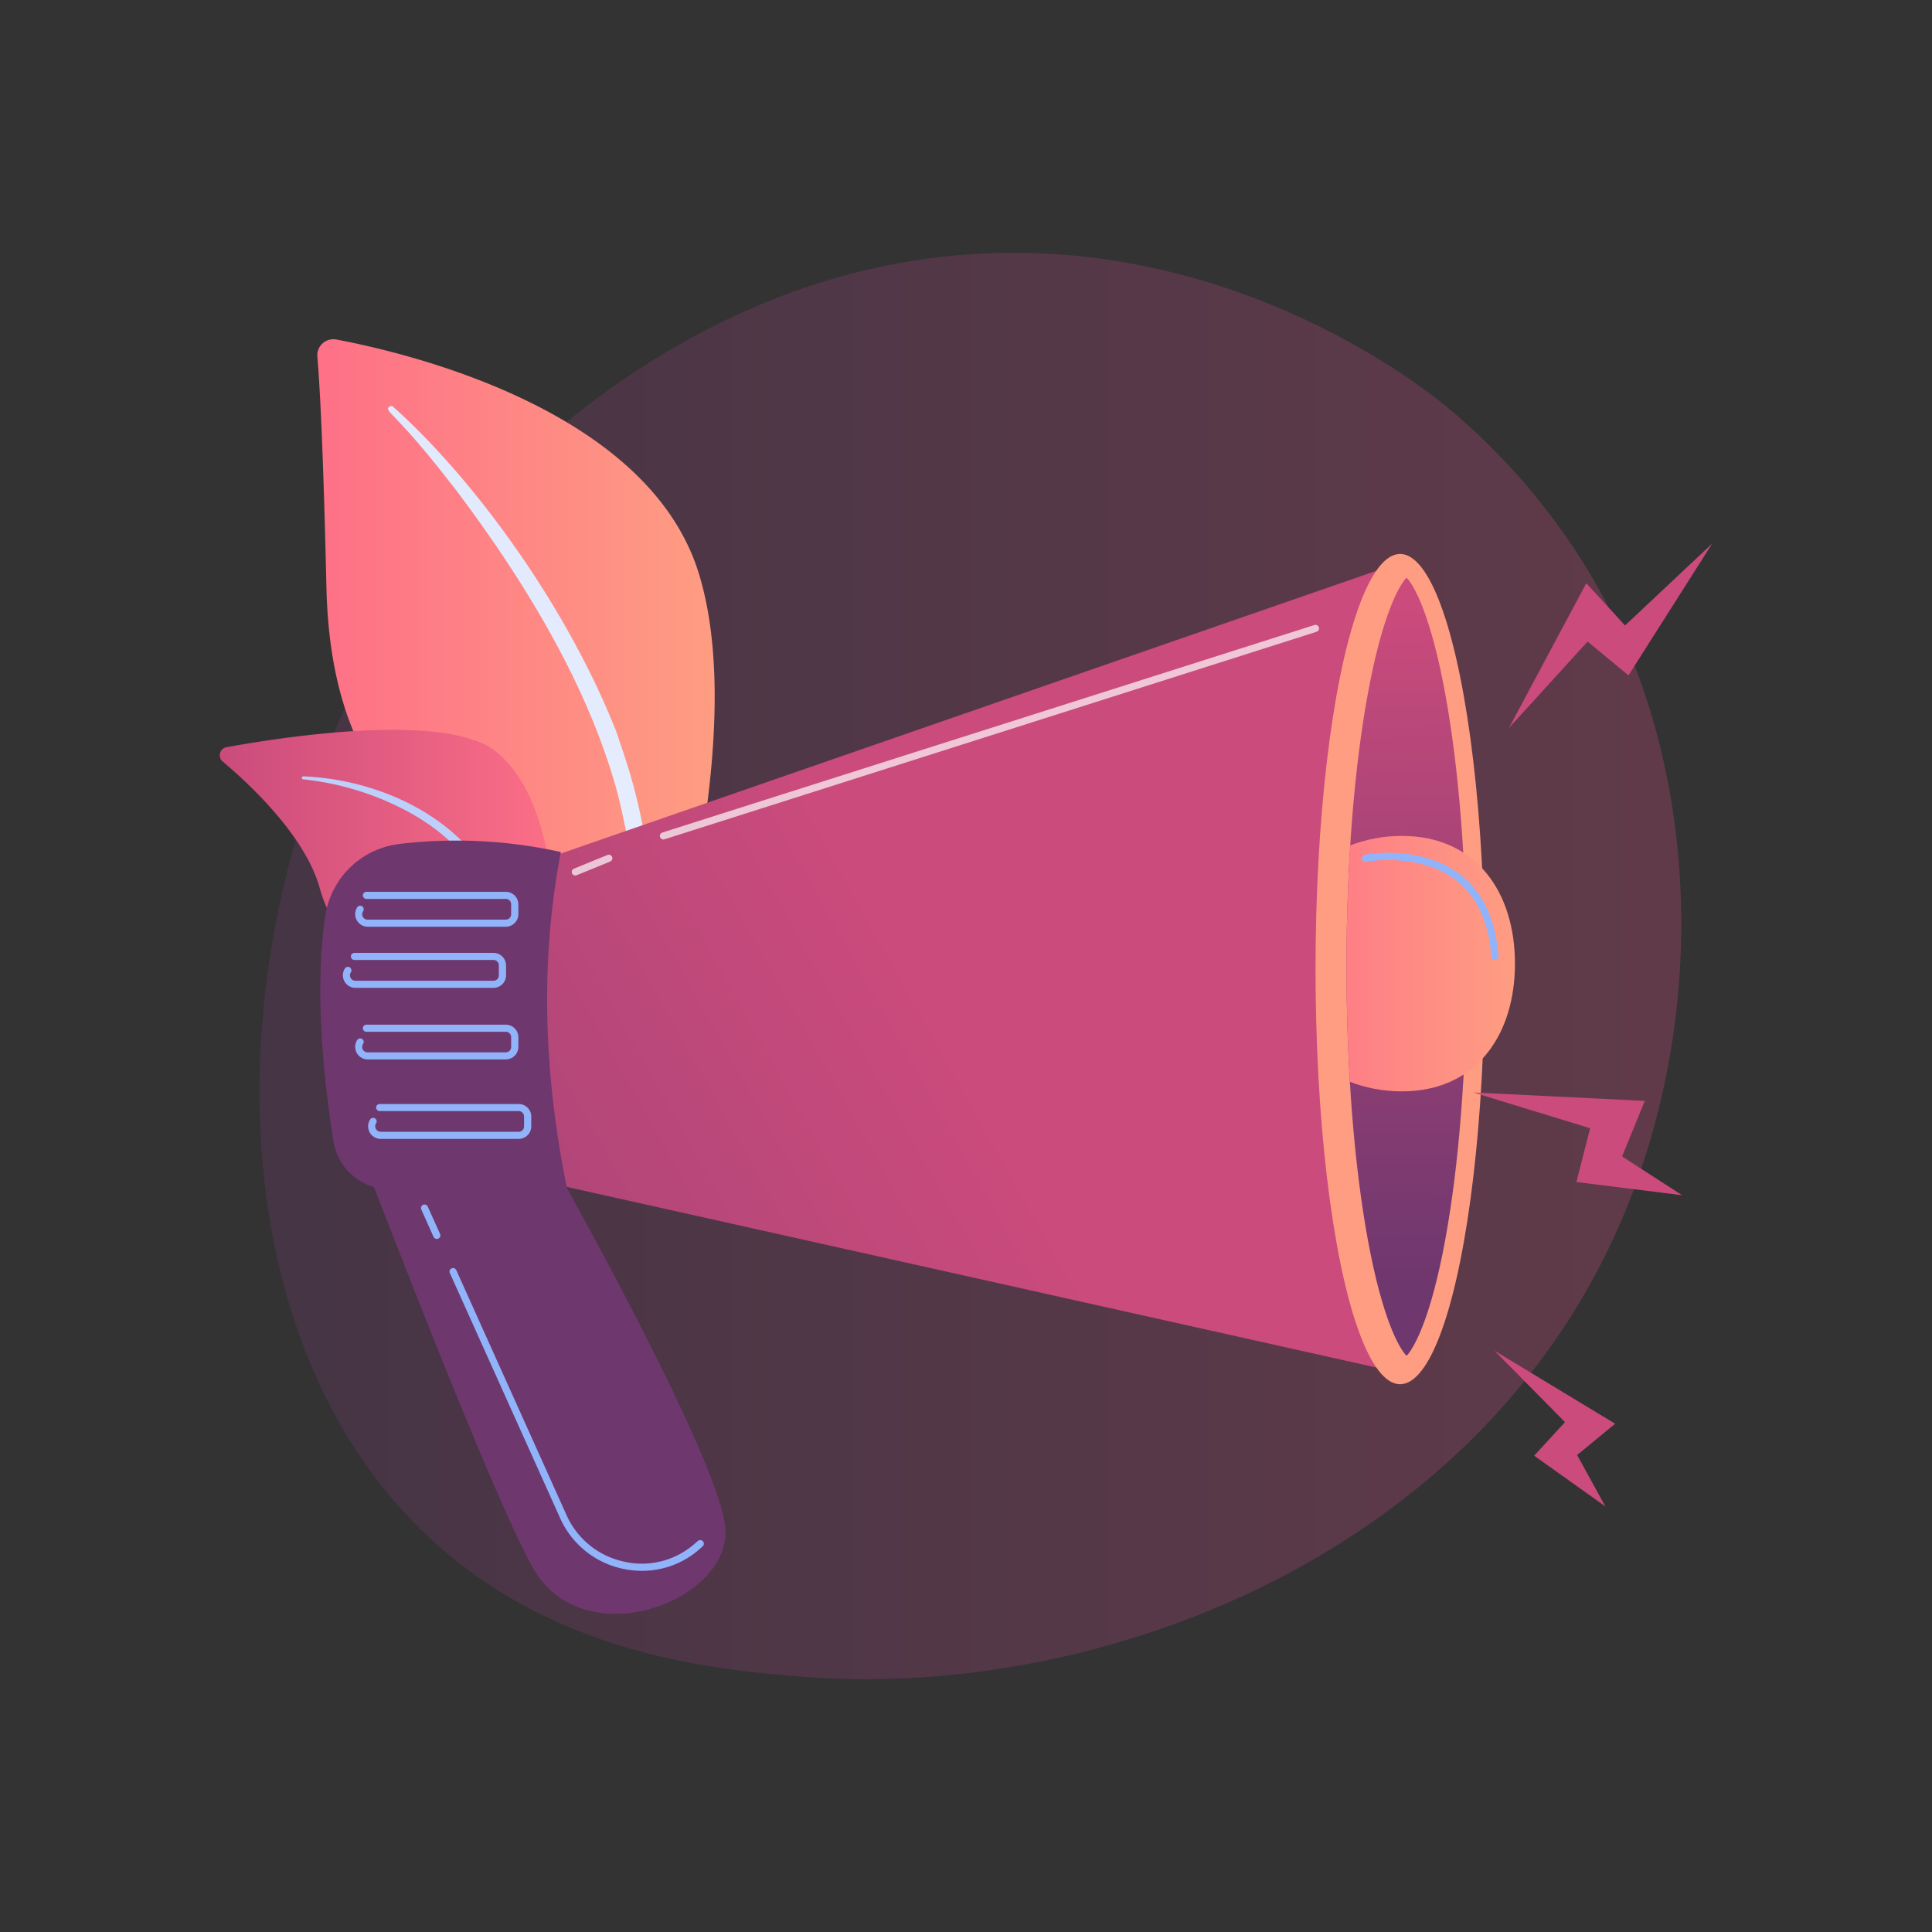 <svg id="Layer_1" data-name="Layer 1" xmlns="http://www.w3.org/2000/svg" xmlns:xlink="http://www.w3.org/1999/xlink" viewBox="0 0 720 720"><rect x="0" y="0" width="720" height="720" fill="#333333" stroke="none"/><defs><style>.cls-1{fill:none;}.cls-2{opacity:0.3;fill:url(#Degradado_sin_nombre_8);}.cls-3{fill:url(#Degradado_sin_nombre_13);}.cls-4{fill:url(#linear-gradient);}.cls-5{fill:url(#Degradado_sin_nombre_11);}.cls-6{fill:#bdd0fb;}.cls-7{fill:#6e376e;}.cls-8{fill:url(#Degradado_sin_nombre_8-2);}.cls-9{fill:url(#Degradado_sin_nombre_13-2);}.cls-10{fill:url(#Degradado_sin_nombre_8-3);}.cls-11{clip-path:url(#clip-path);}.cls-12{fill:url(#Degradado_sin_nombre_13-3);}.cls-13{fill:#91b3fa;}.cls-14{fill:#fff;opacity:0.69;}.cls-15{fill:#ca4b7c;}</style><linearGradient id="Degradado_sin_nombre_8" x1="96.7" y1="360" x2="626.55" y2="360" gradientUnits="userSpaceOnUse"><stop offset="0" stop-color="#6e376e"/><stop offset="1" stop-color="#ca4b7c"/></linearGradient><linearGradient id="Degradado_sin_nombre_13" x1="118.24" y1="271.28" x2="266.36" y2="271.28" gradientUnits="userSpaceOnUse"><stop offset="0" stop-color="#fe7087"/><stop offset="1" stop-color="#fe9d82"/></linearGradient><linearGradient id="linear-gradient" x1="334.19" y1="45.74" x2="143.96" y2="352.11" gradientUnits="userSpaceOnUse"><stop offset="0" stop-color="#dae3fe"/><stop offset="1" stop-color="#e9effd"/></linearGradient><linearGradient id="Degradado_sin_nombre_11" x1="81.91" y1="328.66" x2="211.32" y2="328.66" gradientUnits="userSpaceOnUse"><stop offset="0" stop-color="#ca4b7c"/><stop offset="1" stop-color="#fe7087"/></linearGradient><linearGradient id="Degradado_sin_nombre_8-2" x1="-139.01" y1="695.41" x2="365.56" y2="412.42" xlink:href="#Degradado_sin_nombre_8"/><linearGradient id="Degradado_sin_nombre_13-2" x1="972.66" y1="201.55" x2="746.38" y2="281.64" xlink:href="#Degradado_sin_nombre_13"/><linearGradient id="Degradado_sin_nombre_8-3" x1="526.4" y1="478.02" x2="521.67" y2="227.1" xlink:href="#Degradado_sin_nombre_8"/><clipPath id="clip-path"><path class="cls-1" d="M524.18,505.28c-2.85-2.9-9.06-14.08-14.38-43-5.14-27.94-8-64.17-8-102s2.83-74.09,8-102c5.32-28.91,11.53-40.09,14.38-43,2.85,2.89,9.05,14.07,14.37,43,5.15,27.93,45.73,64.17,45.73,102s-40.58,74.09-45.73,102C533.23,491.2,527,502.38,524.18,505.28Z"/></clipPath><linearGradient id="Degradado_sin_nombre_13-3" x1="471.64" y1="359.12" x2="564.58" y2="359.12" xlink:href="#Degradado_sin_nombre_13"/></defs><title>vector [Recovered]</title><path class="cls-2" d="M604.34,454.63C550.66,580.09,409,634,298,624.79c-30.31-2.51-91.3-7.56-138.92-52.59C67.59,485.72,81.68,305,169.22,198.52,180.49,184.82,258.53,93,380.13,94.22c89,.9,151.53,51.19,159.12,57.46a245.09,245.09,0,0,1,49.86,56.56C633.94,278.35,637.88,376.23,604.34,454.63Z"/><path class="cls-3" d="M235.18,416.18s1.5-62.86-27.46-79.69-84-27.34-86.07-117.61c-1.21-52.85-2.51-75.95-3.39-86a6,6,0,0,1,7-6.37c27.42,5.16,116.51,26.43,135.18,87.23C282.61,285.8,235.18,416.18,235.18,416.18Z"/><path class="cls-4" d="M146.5,151.59C176.6,178.44,211.41,226,230,273.47c2.38,7.83,9.34,24.48,12.37,54.07,2.7,24.67,1.36,50.75-1.92,68a2,2,0,0,1-2.35,1.6,2.06,2.06,0,0,1-1.61-2.31,275.92,275.92,0,0,0-6.38-99.32c-11-40.66-35.39-80.09-60.65-113.53l-2.6-3.29c-19.58-25.14-23.7-25.33-21.87-27.08A1.15,1.15,0,0,1,146.5,151.59Z"/><path class="cls-5" d="M207.18,337.12C204.35,318,201,293.76,185.3,280.46c-18.29-15.5-80.52-5.71-100.88-2A3.05,3.05,0,0,0,83,283.81c9.76,8.2,30.65,27.54,36.1,47,5,17.85,18.74,31.92,35.07,40.07,8.9,4.44,15.63,3.79,24.81,5.36,11.11,1.9,20.88,8.51,32.33,9.06C211.47,369.09,209.58,353.21,207.18,337.12Z"/><path class="cls-6" d="M113.06,289.32c26,1.09,53.86,12.94,68,35.17l1.34,2.12c3.08,5,20.57,40.33,30.28,69.64a.71.71,0,0,1-.44.89.73.73,0,0,1-.88-.42c-6.76-16.56-16.48-37.55-24.22-53.25-8.3-17.13-14.1-28.73-33-39.84A105.43,105.43,0,0,0,113,290.44a.56.56,0,0,1,.08-1.12Z"/><path class="cls-7" d="M130.87,420.17s51.62,136.15,67.93,164.47c18.93,32.88,74.23,11.93,71.48-15.58s-67.36-141.25-67.36-141.25Z"/><polygon class="cls-8" points="200.62 320.99 521.48 209.75 518.11 510.8 191.85 438 200.62 320.99"/><ellipse class="cls-9" cx="521.78" cy="361.15" rx="31.52" ry="154.71"/><path class="cls-10" d="M524.18,505.28c-2.85-2.9-9.06-14.08-14.38-43-5.14-27.94-8-64.17-8-102s2.83-74.09,8-102c5.32-28.91,11.53-40.09,14.38-43,2.85,2.89,9.05,14.07,14.37,43,5.15,27.93,8,64.17,8,102s-2.83,74.09-8,102C533.23,491.2,527,502.38,524.18,505.28Z"/><g class="cls-11"><path class="cls-12" d="M564.58,359.12c0,26.29-14.16,47.6-42.19,47.6s-50.75-21.31-50.75-47.6,22.72-47.6,50.75-47.6S564.58,332.83,564.58,359.12Z"/></g><path class="cls-7" d="M148.87,314.52a179.83,179.83,0,0,1,60.14,3c-7.71,40.27-6.54,82.25,2.37,125.72h-66a21.38,21.38,0,0,1-21.14-18c-3.29-20.83-7.31-55.85-3-84A31.67,31.67,0,0,1,148.87,314.52Z"/><path class="cls-13" d="M188.49,345.37H137.06a4.69,4.69,0,0,1-3.94-7.24,1.32,1.32,0,1,1,2.22,1.44,2,2,0,0,0,1.72,3.15h51.43a2,2,0,0,0,2-2V337a2,2,0,0,0-2-2H136.68a1.33,1.33,0,1,1,0-2.65h51.81a4.7,4.7,0,0,1,4.69,4.69v3.66A4.7,4.7,0,0,1,188.49,345.37Z"/><path class="cls-13" d="M183.9,368.15H132.47a4.69,4.69,0,0,1-3.93-7.24,1.32,1.32,0,0,1,2.22,1.44,2,2,0,0,0-.08,2.08,2,2,0,0,0,1.79,1.07H183.9a2,2,0,0,0,2-2V359.8a2,2,0,0,0-2-2.05H132.09a1.32,1.32,0,0,1,0-2.64H183.9a4.69,4.69,0,0,1,4.69,4.69v3.66A4.7,4.7,0,0,1,183.9,368.15Z"/><path class="cls-14" d="M247.24,312.85a1.3,1.3,0,0,1-1.25-.93,1.32,1.32,0,0,1,.85-1.66l243-77.33a1.32,1.32,0,0,1,.8,2.52l-243,77.33A1.18,1.18,0,0,1,247.24,312.85Z"/><path class="cls-14" d="M214.38,326.28a1.33,1.33,0,0,1-.5-2.55l12.51-5.11a1.32,1.32,0,0,1,1,2.45l-12.51,5.11A1.24,1.24,0,0,1,214.38,326.28Z"/><path class="cls-13" d="M188.49,394.82H137.06a4.69,4.69,0,0,1-3.94-7.24,1.32,1.32,0,1,1,2.22,1.44,2,2,0,0,0,1.72,3.15h51.43a2,2,0,0,0,2-2v-3.66a2,2,0,0,0-2-2H136.68a1.33,1.33,0,1,1,0-2.65h51.81a4.7,4.7,0,0,1,4.69,4.69v3.66A4.7,4.7,0,0,1,188.49,394.82Z"/><path class="cls-13" d="M193.3,424.43H141.87a4.69,4.69,0,0,1-3.93-7.24,1.32,1.32,0,0,1,2.22,1.44,2,2,0,0,0-.08,2.08,2,2,0,0,0,1.79,1.07H193.3a2,2,0,0,0,2-2v-3.66a2.05,2.05,0,0,0-2-2.05H141.49a1.32,1.32,0,0,1,0-2.64H193.3a4.69,4.69,0,0,1,4.69,4.69v3.66A4.7,4.7,0,0,1,193.3,424.43Z"/><path class="cls-13" d="M239.23,585.4a33.58,33.58,0,0,1-7.15-.77,33.12,33.12,0,0,1-23.36-18.92l-41.08-91.28a1.32,1.32,0,1,1,2.41-1.08l41.08,91.28A30.48,30.48,0,0,0,232.64,582a29.83,29.83,0,0,0,26.27-6.72c.39-.34.78-.68,1.17-1a1.32,1.32,0,1,1,1.78,2c-.4.37-.8.73-1.21,1.08A32.34,32.34,0,0,1,239.23,585.4Z"/><path class="cls-13" d="M162.77,461.71a1.32,1.32,0,0,1-1.21-.78L157,450.75a1.32,1.32,0,1,1,2.41-1.08L164,459.85a1.32,1.32,0,0,1-.66,1.75A1.31,1.31,0,0,1,162.77,461.71Z"/><path class="cls-13" d="M557.07,357.75a1.32,1.32,0,0,1-1.32-1.23c-.91-12.88-5.38-22.48-13.27-28.54-13.64-10.48-33.12-6.88-33.31-6.84a1.32,1.32,0,1,1-.5-2.59c.84-.17,20.84-3.86,35.42,7.33,8.52,6.54,13.33,16.79,14.3,30.46a1.33,1.33,0,0,1-1.23,1.41Z"/><polygon class="cls-15" points="626.88 445.43 587.48 440.51 592.59 420.46 549.02 407.13 612.97 410.27 604.51 430.97 626.88 445.43"/><polygon class="cls-15" points="598.27 561.4 571.73 542.49 583.23 529.99 556.96 503.38 601.93 530.58 587.75 542.24 598.27 561.4"/><polygon class="cls-15" points="638.09 202.57 606.88 251.7 591.65 239.1 562.34 271.28 591.17 217.33 605.6 233.09 638.09 202.57"/></svg>
